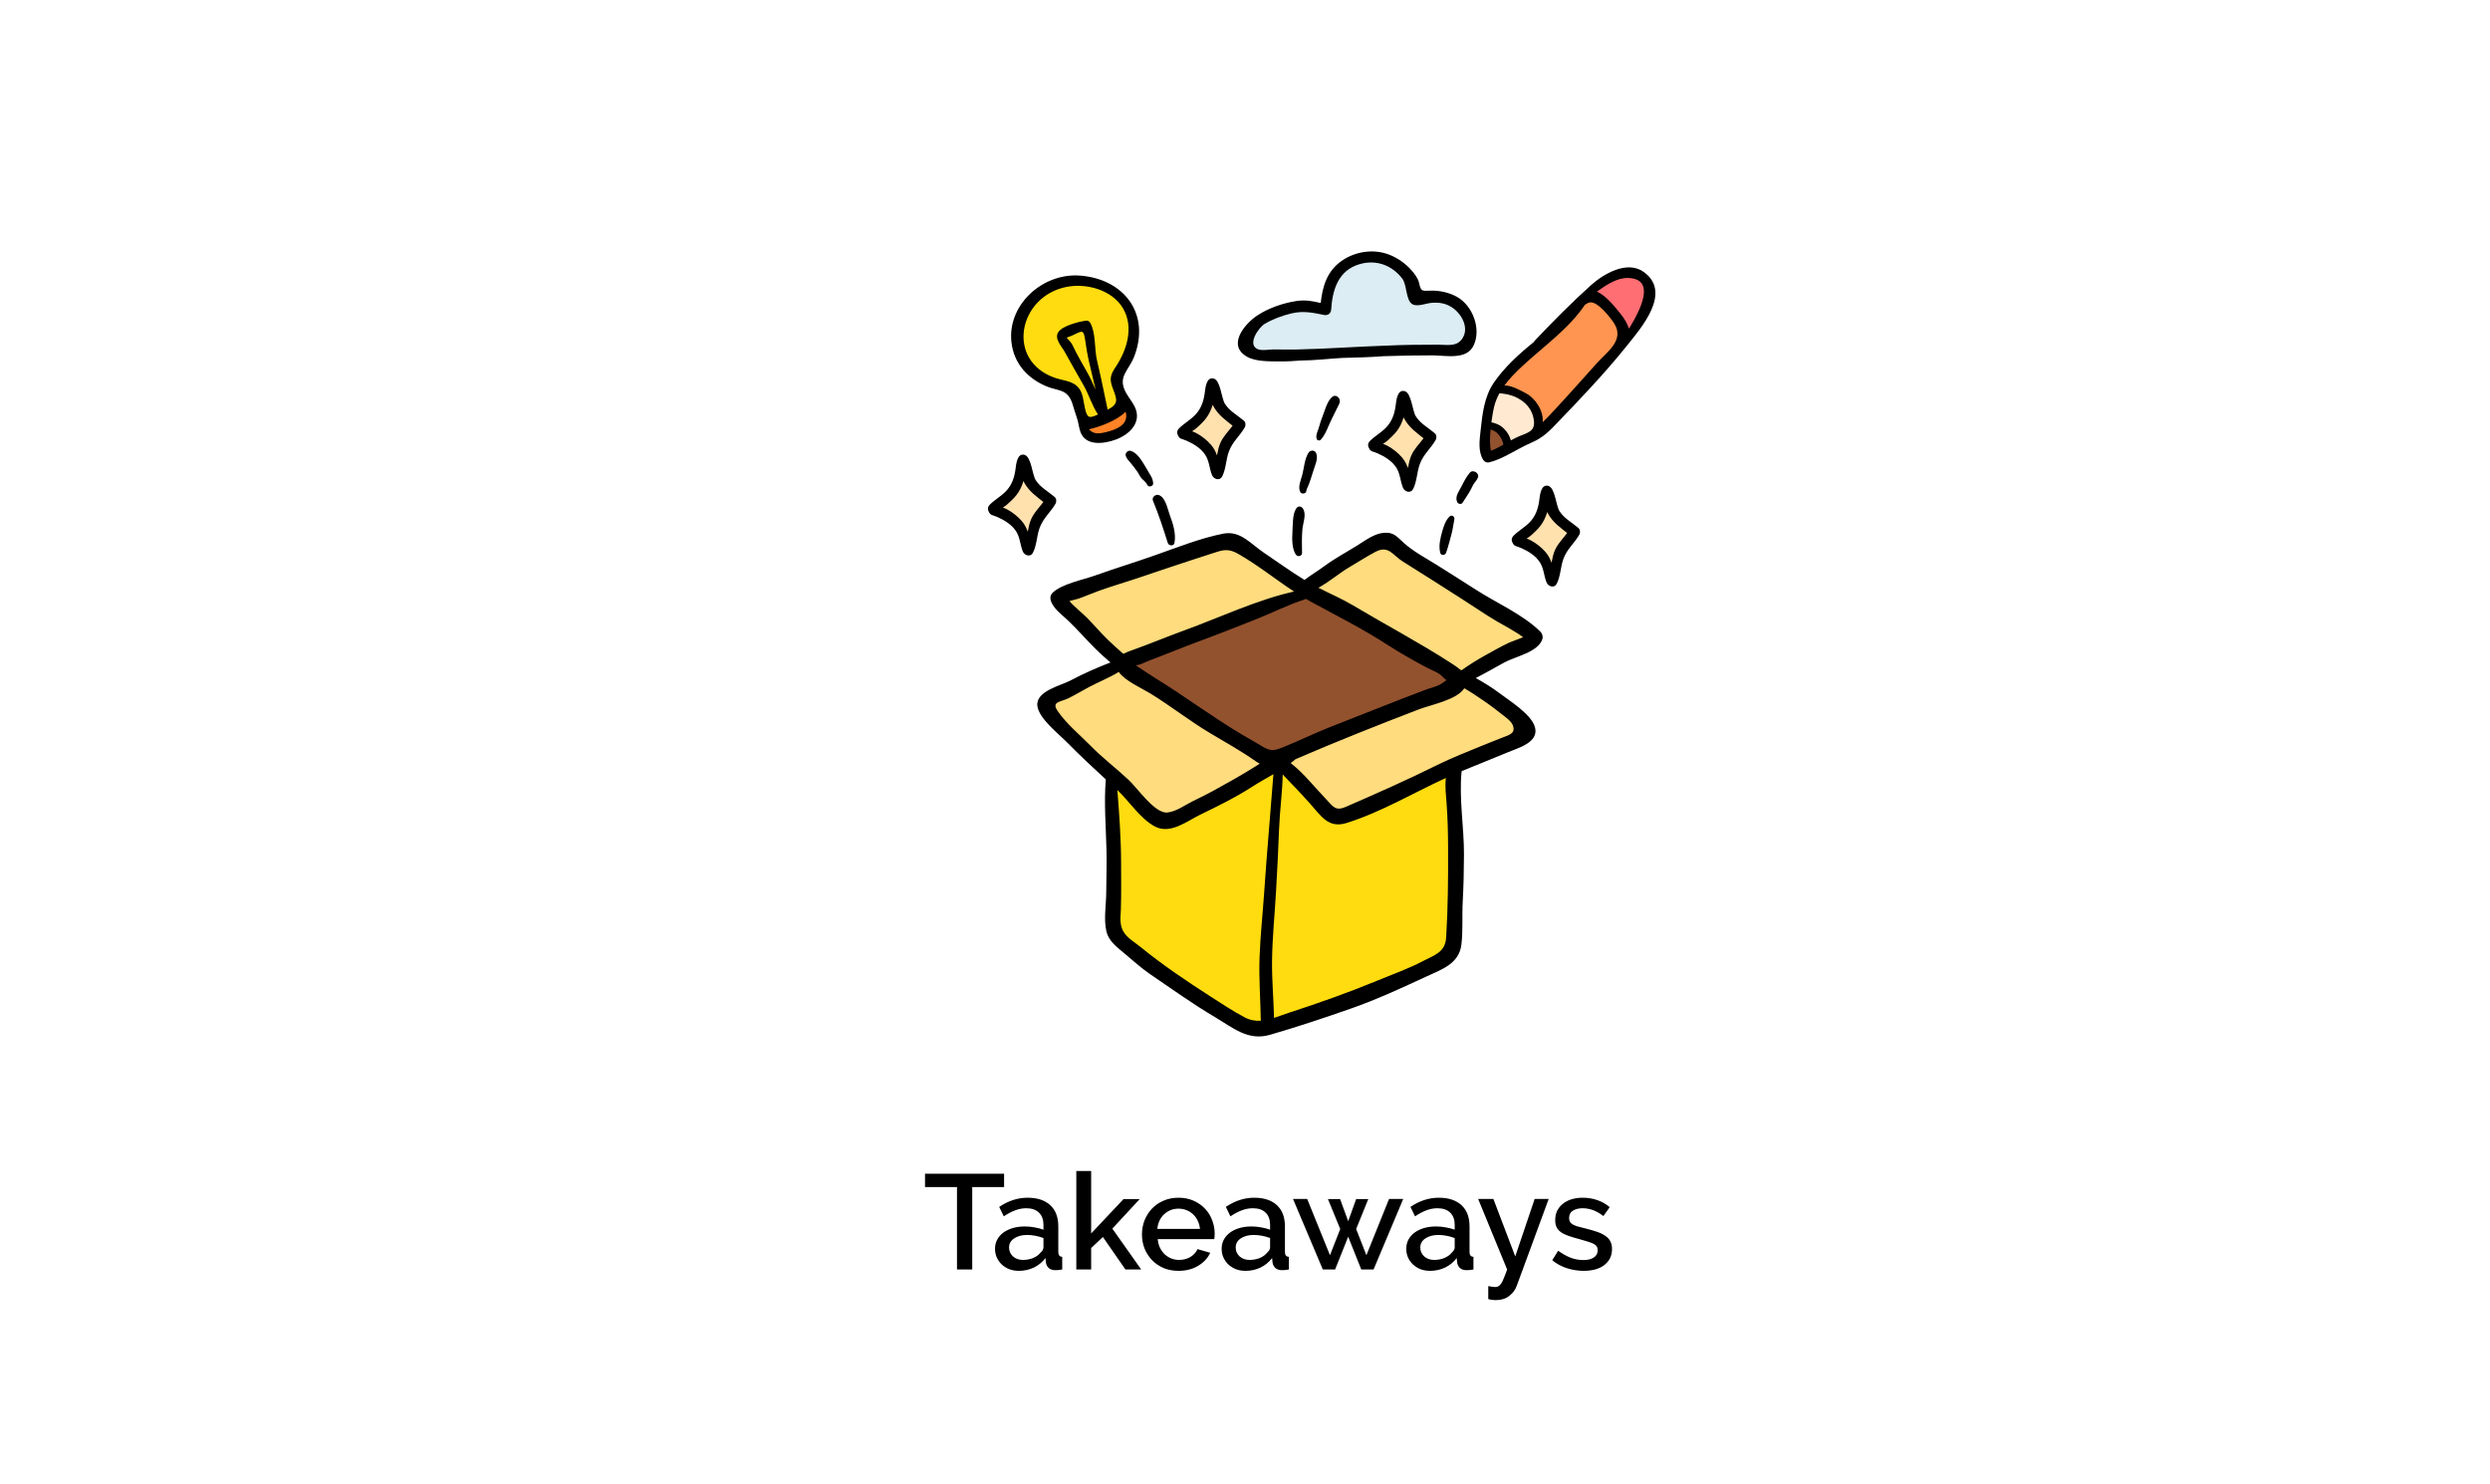 <svg width="406" height="242" viewBox="0 0 406 242" fill="none" xmlns="http://www.w3.org/2000/svg">
<g filter="url(#filter0_d)">
<rect x="4" width="398" height="234" fill="white"/>
</g>
<path d="M195.095 162.004C195.408 162.185 195.71 162.386 195.992 162.62C197.437 163.813 198.859 164.964 200.357 166.102C201.399 166.893 202.236 167.845 203.63 167.973C204.914 168.092 206.266 167.594 207.493 167.314C209.277 166.907 210.932 166.116 212.79 165.87C214.694 165.618 216.754 165.123 218.527 164.407C219.77 163.904 220.865 163.088 222.118 162.63C223.357 162.178 224.621 161.712 225.877 161.345C227.55 160.856 228.961 159.727 230.514 158.968C232.19 158.15 234.141 157.484 235.654 156.392C236.337 155.899 236.292 155.23 236.479 154.457C236.914 152.662 237.072 150.807 237.251 148.959C237.425 147.158 237.524 145.336 237.445 143.523C237.378 141.989 236.749 140.481 236.914 138.905C237.012 137.97 237.428 137.091 237.506 136.135C237.579 135.242 237.528 134.34 237.377 133.457C237.189 132.358 236.924 131.267 236.831 130.154C236.746 129.142 236.826 128.107 236.687 127.101C236.621 126.627 236.441 125.798 235.897 125.617C235.575 125.509 234.993 125.807 234.72 125.887C233.744 126.174 232.781 126.489 231.849 126.896C230.127 127.65 228.52 128.627 226.796 129.376C224.76 130.26 222.972 130.941 221.175 132.293C220.611 132.717 219.443 133.732 218.68 133.78C217.873 133.831 216.605 132.161 216.147 131.551C215.118 130.179 214.024 129.444 212.514 128.694C210.652 127.77 208.998 126.778 208.783 124.536C207.265 124.589 206.358 125.699 205.193 126.46C204.333 127.021 203.163 127.246 202.22 127.686C199.643 128.887 196.792 129.526 194.43 131.157C192.856 132.243 191.286 133.285 189.367 133.548C187.843 133.757 187.346 132.355 186.597 131.205C186.186 130.575 185.58 130.267 185.026 129.789C184.515 129.348 184.106 128.794 183.592 128.356C183.09 127.928 182.187 127.059 181.657 127.601C181.71 129.551 181.397 131.532 181.379 133.492C181.353 136.347 181.258 139.253 181.396 142.106C181.534 144.934 181.236 147.845 181.381 150.645C181.511 153.156 184.38 154.114 186.082 155.426C186.776 155.961 187.254 156.686 187.882 157.288C188.896 158.258 190.157 158.939 191.222 159.859C192.375 160.855 193.828 161.27 195.095 162.004Z" fill="#FFDC0F"/>
<path d="M236.412 111.814C232.142 112.682 228.134 114.939 224.068 116.442C220.308 117.832 216.659 119.477 212.975 121.04C212.041 121.436 210.747 122.158 210.004 122.853C209.632 123.202 209.42 123.805 209.494 124.337C209.599 125.088 210.126 125.742 210.584 126.303C211.165 127.015 211.575 127.82 212.295 128.408C213.209 129.157 214.314 129.626 215.27 130.317C216.074 130.899 216.747 131.666 217.405 132.387C217.896 132.926 218.296 133.467 219.061 133.208C220.658 132.667 222.106 131.418 223.677 130.755C226.098 129.733 228.484 128.621 230.893 127.57C233.492 126.435 236.22 125.554 238.82 124.425C240.223 123.816 241.597 123.095 242.998 122.465C244.478 121.799 245.956 120.984 247.338 120.148C248.284 119.575 248.853 119.1 248.347 118.058C247.608 116.535 245.886 115.811 244.704 114.617C243.491 113.393 242.272 112.342 240.66 111.604C240.108 111.351 239.516 111.172 238.907 111.127C237.573 111.029 236.937 111.412 236.412 111.814Z" fill="#FFDC7E"/>
<path d="M181.52 108.944C178.621 109.962 175.742 111.466 173.046 112.905C171.936 113.498 171.23 113.523 170.896 114.885C170.602 116.084 171.231 117.226 171.945 118.113C173.016 119.442 174.09 120.599 175.395 121.724C176.06 122.297 176.756 122.915 177.526 123.346C178.005 123.615 178.606 123.698 179.042 124.035C179.652 124.508 180.075 125.425 180.537 126.043C181.092 126.783 181.58 127.579 182.262 128.217C183.347 129.233 184.209 130.692 185.51 131.429C187.149 132.358 188.889 134.688 190.959 134.027C191.927 133.719 192.836 133.109 193.782 132.722C194.791 132.31 195.755 131.884 196.671 131.291C199.596 129.397 202.752 127.735 205.57 125.696C206.379 125.11 207.696 124.095 206.756 123.075C205.623 121.846 203.947 122.769 202.731 121.805C200.497 120.035 198.14 118.607 195.495 117.485C193.942 116.826 192.52 116.217 191.202 115.151C190.561 114.633 190.011 113.999 189.342 113.519C187.613 112.279 185.766 111.223 184.169 109.792C183.149 108.879 182.421 107.828 181.52 108.944Z" fill="#FFDC7E"/>
<path d="M185.652 106.893C185.963 106.675 186.36 106.574 186.716 106.456C187.527 106.187 188.293 105.841 189.095 105.526C190.061 105.146 191.072 104.99 192.057 104.673C193.099 104.338 194.094 103.88 195.156 103.619C199.573 102.533 203.3 99.72 207.643 98.488C209.06 98.085 210.795 97.697 212.034 96.916C213.455 96.019 210.471 94.215 209.813 93.608C207.984 91.921 205.522 91.131 203.314 90.029C202.343 89.544 201.156 88.533 200.081 88.378C198.345 88.127 196.32 88.934 194.701 89.447C191.876 90.341 189.199 91.544 186.338 92.333C184.116 92.946 181.997 93.617 179.858 94.474C178.782 94.905 177.805 95.307 176.781 95.831C176.257 96.099 175.775 96.049 175.266 96.249C174.754 96.451 174.01 97.188 173.666 97.614C173.03 98.402 173.528 99.196 174.182 99.96C174.85 100.742 175.683 101.404 176.371 102.179C177.069 102.964 177.846 103.761 178.64 104.451C179.768 105.429 181.083 106.182 182.227 107.166C183.352 108.134 183.826 107.136 185.652 106.893Z" fill="#FFDC7E"/>
<path d="M249.861 103.681C249.806 102.81 248.755 102.4 248.201 101.92C247.107 100.972 245.94 100.523 244.688 99.837C243.929 99.422 243.262 98.82 242.505 98.395C241.272 97.702 239.919 97.261 238.668 96.593C237.267 95.844 235.78 95.204 234.445 94.351C233.162 93.531 232.2 92.456 231.162 91.363C229.695 89.818 227.638 88.668 225.46 88.901C222.508 89.218 219.911 91.269 217.514 92.819C216.472 93.493 215.474 94.182 214.594 95.056C213.882 95.763 213.897 95.759 214.582 96.506C215.295 97.283 216.155 97.725 217.142 98.146C218.45 98.704 219.58 99.27 220.777 100.068C222.342 101.112 224.094 101.714 225.668 102.73C226.981 103.577 228.443 104.174 229.767 105.013C231.221 105.936 232.733 106.786 234.071 107.869C234.884 108.526 235.981 109.943 236.986 110.249C237.958 110.545 239.34 109.949 240.28 109.668C241.46 109.316 242.839 108.597 243.865 107.918C245.034 107.146 246.227 106.344 247.557 105.869C248.534 105.52 249.945 105.004 249.861 103.681Z" fill="#FFDC7E"/>
<path d="M205.488 99.854C202.18 101.235 198.513 101.712 195.152 102.93C193.745 103.44 192.362 104.077 190.971 104.637C189.548 105.208 188.303 106.089 186.906 106.692C186.068 107.054 183.401 107.421 183.757 108.705C184.198 110.295 186.45 110.673 187.72 111.252C189.229 111.941 190.715 112.684 192.19 113.426C194.245 114.459 195.254 116.412 196.959 117.83C198.714 119.289 200.799 120.314 202.931 121.109C203.911 121.474 205.27 121.981 206.052 122.677C206.848 123.385 207.263 124.076 208.482 123.859C209.535 123.671 210.247 122.961 211.166 122.475C212.73 121.648 214.473 121.22 216.104 120.578C218.34 119.698 220.182 118.166 222.369 117.216C224.123 116.454 226.012 115.912 227.766 115.161C229.369 114.475 231.035 113.954 232.579 113.143C233.332 112.748 234.085 112.283 234.892 112.016C235.238 111.902 236.278 111.814 236.553 111.5C237.014 110.971 236.383 109.962 236.037 109.528C235.115 108.378 233.553 107.924 232.333 107.135C230.871 106.188 229.167 105.432 227.563 104.779C226.088 104.178 224.787 103.06 223.395 102.266C221.713 101.305 219.902 100.612 218.19 99.696C217.044 99.082 215.897 98.49 214.699 97.994C213.862 97.648 213.091 97.036 212.155 97.016C210.043 96.969 206.965 98.384 205.488 99.854Z" fill="#93522E"/>
<path d="M175.107 46.002C173.886 45.993 172.74 45.882 171.829 46.77C170.912 47.663 169.616 48.081 168.666 48.963C167.598 49.952 166.93 51.377 166.593 52.766C166.366 53.702 166.396 54.861 166.478 55.819C166.557 56.753 166.742 57.804 167.064 58.682C167.235 59.147 167.429 59.627 167.773 59.995C168.126 60.371 168.593 60.458 168.992 60.763C169.27 60.975 169.597 61.099 169.882 61.301C170.454 61.705 171.038 61.996 171.688 62.248C172.236 62.46 172.877 62.394 173.444 62.588C174.657 63.004 175.133 64.888 175.436 65.963C175.565 66.42 175.542 66.905 175.698 67.352C175.841 67.76 175.979 68.121 176.094 68.537C176.348 69.456 177.205 68.939 177.858 68.853C178.115 68.819 178.368 68.852 178.617 68.785C178.951 68.696 179.25 68.464 179.556 68.313C179.866 68.16 180.194 68.089 180.516 67.97C180.958 67.807 181.337 67.524 181.725 67.26C182.125 66.988 182.531 66.814 182.846 66.444C183.087 66.161 183.042 66.132 182.975 65.773C182.842 65.064 182.641 64.37 182.442 63.676C182.34 63.318 182.235 62.96 182.143 62.599C182.083 62.366 181.951 62.242 181.885 62.052C181.67 61.427 182.219 60.462 182.587 59.969C182.872 59.586 183.081 59.27 183.234 58.816C183.386 58.367 183.649 57.992 183.828 57.551C183.986 57.163 184.041 56.784 184.244 56.408C184.489 55.956 184.592 55.606 184.577 55.093C184.562 54.563 184.594 53.995 184.451 53.478C184.288 52.891 184.151 52.463 184.27 51.866C184.412 51.157 184.098 50.722 183.791 50.114C183.593 49.722 183.488 49.337 183.173 49.014C182.579 48.404 181.961 47.945 181.18 47.609C180.745 47.422 180.417 47.092 179.998 46.879C179.566 46.659 179.098 46.608 178.629 46.509C178.094 46.396 177.58 46.187 177.038 46.111C176.407 46.022 175.743 46.007 175.107 46.002Z" fill="#FFDC0F"/>
<path d="M184.55 68.111C184.162 68.764 184.124 69.489 183.586 70.085C182.994 70.739 182.568 71.145 181.692 71.253C181.347 71.296 181.056 71.47 180.72 71.522C180.285 71.589 179.85 71.529 179.41 71.628C178.827 71.76 178.228 71.885 177.672 71.597C177.336 71.423 176.825 70.952 176.672 70.599C176.448 70.082 176.73 69.852 177.119 69.564C178.037 68.884 179.092 68.56 180.085 68.005C180.833 67.586 181.64 67.217 182.415 66.855C182.894 66.631 183.082 66.529 183.641 66.674C183.965 66.758 184.258 67.244 184.544 67.225C184.555 67.257 184.557 67.29 184.55 67.325C184.949 67.349 184.549 67.83 184.55 68.111Z" fill="#FF8225"/>
<path d="M166.712 77.371C166.244 77.753 165.99 78.061 165.875 78.643C165.748 79.282 165.343 79.795 164.908 80.273C164.218 81.03 163.358 81.758 162.853 82.658C162.711 82.913 162.733 83.099 162.873 83.329C163.104 83.707 163.441 84.249 163.885 84.413C164.44 84.617 164.997 84.598 165.542 84.896C165.946 85.116 166.266 85.372 166.547 85.734C167.207 86.586 167.188 87.578 167.547 88.544C167.665 88.307 167.642 87.98 167.708 87.715C167.799 87.348 167.974 87.015 168.132 86.675C168.444 86.002 168.688 85.342 169.087 84.712C169.47 84.107 169.878 83.556 170.33 82.999C170.575 82.697 171.346 82.046 171.328 81.627C171.315 81.329 171.013 81.28 170.769 81.179C170.027 80.871 169.298 80.537 168.571 80.19C167.899 79.869 167.396 79.211 167.112 78.526C166.94 78.111 166.982 77.628 166.746 77.234" fill="#FFE1AE"/>
<path d="M197.847 64.483C197.756 64.51 197.675 64.62 197.613 64.841C197.45 65.414 197.255 65.95 196.907 66.443C196.52 66.992 196.285 67.712 195.854 68.213C195.467 68.664 194.863 69.126 194.399 69.513C194.14 69.728 193.454 70.025 193.432 70.435C193.398 71.087 194.687 71.313 195.122 71.507C195.833 71.826 196.347 72.478 196.844 73.061C197.239 73.525 197.526 74.084 197.896 74.573C198.263 75.057 198.364 75.642 198.566 76.2C198.887 74.952 199.073 73.678 199.701 72.519C200.217 71.569 201.01 70.759 201.52 69.819C201.979 68.972 200.546 68.371 200.056 67.858C199.225 66.987 198.954 65.897 198.349 64.903C198.178 64.621 197.998 64.438 197.847 64.483Z" fill="#FFE1AE"/>
<path d="M228.801 66.129C228.609 66.532 228.514 66.987 228.32 67.394C228.059 67.941 227.722 68.426 227.356 68.904C226.66 69.81 225.86 70.875 224.944 71.563C224.778 71.687 224.285 71.957 224.323 72.228C224.355 72.459 224.84 72.648 225.016 72.756C225.962 73.338 226.999 73.778 227.735 74.637C228.162 75.135 228.574 75.716 228.909 76.277C229.183 76.737 229.618 77.314 229.704 77.847C230.029 77.334 229.986 76.427 230.209 75.827C230.522 74.987 230.938 74.156 231.429 73.402C232.003 72.52 232.732 71.722 233.284 70.841C232.67 70.048 231.446 69.616 230.565 69.198C229.463 68.677 228.324 67.487 228.801 66.129Z" fill="#FFE1AE"/>
<path d="M252.012 81.403C251.724 82.611 251.224 83.867 250.481 84.871C250.087 85.402 249.694 85.99 249.257 86.489C248.907 86.889 248.341 87.105 248.033 87.536C247.489 88.295 248.469 88.411 248.945 88.79C249.682 89.377 250.918 89.636 251.315 90.583C251.7 91.502 251.881 92.611 252.5 93.426C252.754 93.268 252.815 92.699 252.938 92.418C253.203 91.812 253.443 91.186 253.75 90.597C254.276 89.591 254.735 88.66 255.462 87.766C256.029 87.07 256.514 86.994 255.93 86.129C255.335 85.249 254.436 84.628 253.806 83.769C253.293 83.067 252.69 82.134 252.012 81.403Z" fill="#FFE1AE"/>
<path d="M244.125 62.678C244.501 62.331 244.791 61.885 245.123 61.499C245.673 60.858 246.273 60.244 246.852 59.63C247.592 58.845 248.363 58.099 249.099 57.312C249.84 56.52 250.711 55.87 251.476 55.105C252.58 54.002 253.589 52.803 254.804 51.815C255.787 51.014 256.735 50.189 257.747 49.419C258.335 48.971 258.809 48.415 259.506 48.112C260.148 47.833 260.676 48.412 261.19 48.739C261.849 49.16 262.486 49.667 263.004 50.248C263.22 50.49 263.477 50.713 263.576 51.024C263.711 51.447 263.73 51.948 263.825 52.384C263.996 53.171 263.999 53.993 264.249 54.764C264.479 55.474 264.659 55.784 264.206 56.489C263.368 57.791 262.213 58.867 261.155 59.987C259.631 61.603 257.983 63.097 256.412 64.667C255.391 65.688 254.397 66.749 253.359 67.748C252.932 68.159 252.515 68.571 252.128 69.017C251.954 69.219 251.573 69.857 251.286 69.891C250.685 69.963 250.755 68.576 250.677 68.25C250.537 67.669 250.517 67.05 250.325 66.484C250.215 66.165 250.021 65.592 249.781 65.364C249.297 64.903 248.483 64.525 247.861 64.282C247.058 63.967 246.297 63.489 245.423 63.422C244.786 63.373 243.815 63.203 244.125 62.678Z" fill="#FF9550"/>
<path d="M259.622 47.233C260.421 46.44 261.383 46.048 262.385 45.55C263.189 45.151 263.997 44.853 264.891 44.755C265.292 44.712 265.73 44.677 266.129 44.678C266.563 44.678 267.017 44.595 267.405 44.799C267.678 44.943 267.896 45.171 268.127 45.387C268.451 45.689 268.917 45.853 269.083 46.277C269.275 46.765 269.131 47.379 269.16 47.889C269.199 48.589 269.178 49.284 268.888 49.938C268.457 50.909 267.917 51.961 267.23 52.772C266.866 53.201 266.503 53.633 266.107 54.032C265.897 54.242 265.598 54.691 265.31 54.781C265.224 54.461 265.079 54.316 264.888 54.062C264.63 53.716 264.479 53.255 264.337 52.853C264.065 52.084 263.691 51.276 263.052 50.734C262.659 50.402 262.297 49.955 261.889 49.659C261.517 49.389 261.079 49.204 260.705 48.925C260.011 48.407 258.865 47.512 259.622 47.233Z" fill="#FF6E73"/>
<path d="M243.609 63.566C243.457 63.764 243.392 64.05 243.318 64.285C243.124 64.907 242.936 65.532 242.79 66.167C242.63 66.864 242.502 67.528 242.379 68.221C242.321 68.554 242.118 68.74 242.326 68.973C242.442 69.103 242.696 69.134 242.85 69.204C243.293 69.405 243.701 69.534 244.118 69.819C244.657 70.187 244.982 70.878 245.167 71.495C245.23 71.704 245.286 72.266 245.469 72.41C245.704 72.594 246.152 72.339 246.367 72.239C247.003 71.944 247.661 71.636 248.326 71.416C248.635 71.313 248.965 71.266 249.266 71.139C249.553 71.017 249.804 70.824 250.103 70.722C250.448 70.604 250.928 70.529 251.126 70.17C251.382 69.708 251.142 68.943 251.054 68.468C250.931 67.807 250.599 67.323 250.35 66.709C250.157 66.233 249.921 65.702 249.576 65.318C249.234 64.938 248.8 64.56 248.343 64.339C247.846 64.098 247.335 64.025 246.902 63.684C246.517 63.382 245.945 63.235 245.46 63.138C244.865 63.02 244.169 63.183 243.609 63.566Z" fill="#FFE9D1"/>
<path d="M242.266 70.161C242.266 71.054 242.234 71.942 242.232 72.836C242.231 73.137 242.166 73.706 242.524 73.817C242.721 73.879 243.146 73.695 243.342 73.648C243.804 73.538 244.103 73.394 244.581 73.373C245.048 73.353 245.845 73.217 245.908 72.689C245.972 72.156 245.662 71.443 245.428 70.979C245.224 70.577 244.919 70.436 244.566 70.195C244.237 69.971 244.001 69.784 243.634 69.634C243.385 69.533 243.157 69.364 242.886 69.333C242.636 69.304 242.477 69.441 242.236 69.448C242.252 69.577 242.235 69.712 242.266 70.161Z" fill="#93522E"/>
<path d="M220.33 42.381C219.044 43.151 218.086 44.69 217.548 46.029C217.004 47.385 216.819 48.827 216.473 50.23C216.261 49.733 215.22 49.705 214.787 49.725C214.223 49.752 213.692 49.715 213.129 49.692C212.593 49.67 212.069 49.803 211.537 49.794C211.038 49.785 210.717 49.74 210.221 49.913C209.633 50.119 209.02 50.25 208.435 50.461C207.033 50.966 205.678 51.403 204.595 52.457C203.821 53.211 203.296 54.434 203.187 55.525C203.151 55.888 203.263 56.448 203.44 56.769C203.662 57.171 204.128 57.255 204.536 57.379C206.021 57.828 207.443 57.718 208.983 57.756C210.525 57.793 212.067 57.904 213.607 57.971C217.493 58.14 221.307 57.057 225.197 57.498C227.268 57.733 229.273 57.209 231.326 57.109C232.161 57.068 233.028 57.032 233.861 57.039C234.473 57.044 235.096 57.136 235.703 57.083C236.303 57.031 236.849 56.897 237.438 56.798C237.761 56.743 238.18 56.788 238.48 56.63C239.398 56.148 239.739 54.571 239.784 53.648C239.812 53.08 239.708 52.351 239.507 51.814C239.304 51.27 238.756 50.752 238.385 50.312C237.703 49.505 236.857 48.834 235.85 48.497C234.456 48.031 233.338 48.474 231.953 48.728C231.373 48.835 230.998 48.841 230.659 48.3C230.52 48.08 230.518 47.846 230.415 47.613C230.311 47.378 230.097 47.218 229.994 46.984C229.711 46.342 229.598 45.734 229.163 45.148C228.71 44.538 228.343 43.894 227.768 43.384C227.332 42.996 226.706 42.674 226.151 42.496C225.342 42.238 224.436 41.839 223.591 41.766C223.05 41.719 222.446 41.794 221.916 41.903C221.475 41.994 221.027 42.331 220.33 42.381Z" fill="#DCEDF3"/>
<path d="M240.617 96.137C238.566 94.814 236.497 93.52 234.434 92.218C232.625 91.076 230.508 89.97 228.923 88.554C227.818 87.567 227.309 86.764 225.714 86.87C224.082 86.978 222.594 88.137 221.272 88.962C219.469 90.086 217.597 91.075 215.888 92.345C214.863 93.106 213.725 93.772 212.703 94.559C210.444 93.184 208.261 91.587 206.078 90.124C203.865 88.642 202.249 86.467 199.428 87.022C195.74 87.747 191.894 89.283 188.349 90.531C185.085 91.68 181.784 92.684 178.527 93.852C176.62 94.535 173.107 95.207 171.629 96.653C171.184 97.09 171.198 97.673 171.428 98.199C171.961 99.417 173.284 100.343 174.223 101.249C175.756 102.728 177.147 104.332 178.66 105.827C179.471 106.628 180.262 107.344 181.06 108.019C178.826 108.885 176.674 109.826 174.501 110.978C172.911 111.821 168.84 112.688 169.147 115.121C169.407 117.176 172.608 119.652 173.997 121.062C176.055 123.151 178.155 125.123 180.303 127.088C179.986 130.947 180.33 134.823 180.417 138.689C180.469 141.001 180.391 143.322 180.372 145.635C180.355 147.663 179.944 149.853 180.397 151.853C180.748 153.401 182.051 154.39 183.23 155.368C184.644 156.54 186.018 157.817 187.537 158.851C190.996 161.206 194.444 163.682 198.052 165.815C201.081 167.605 203.477 169.78 207.109 168.722C211.542 167.43 215.967 165.963 220.323 164.434C224.433 162.991 228.46 161.138 232.408 159.305C235.014 158.096 237.903 157.192 238.285 154.015C238.563 151.696 238.369 149.297 238.502 146.964C238.644 144.445 238.69 141.878 238.704 139.356C238.728 134.862 237.861 130.206 238.323 125.74C240.835 124.702 243.367 123.707 245.871 122.658C247.598 121.935 251.012 121.032 250.261 118.517C249.641 116.438 246.186 114.304 244.555 113.069C243.282 112.105 241.967 111.307 240.628 110.557C242.2 109.759 243.726 108.863 245.293 108.015C247.116 107.03 250.799 106.339 251.486 104.216C251.622 103.796 251.471 103.296 251.16 102.992C248.257 100.147 244.029 98.337 240.617 96.137ZM212.918 97.64C213.206 97.808 213.491 97.981 213.784 98.14C217.969 100.409 222.202 102.534 226.209 105.131C228.283 106.475 230.453 107.686 232.632 108.852C233.415 109.271 234.588 109.652 235.192 110.326C235.953 111.173 236.126 110.659 235.117 111.413C234.422 111.933 233.341 112.13 232.523 112.438C227.301 114.408 222.122 116.505 216.926 118.529C214.366 119.527 211.906 120.758 209.356 121.777C207.752 122.419 207.251 122.57 205.799 121.694C204.736 121.053 203.653 120.453 202.584 119.821C197.728 116.952 193.236 113.558 188.437 110.603C187.346 109.931 186.291 109.222 185.23 108.513C185.261 108.49 185.289 108.474 185.322 108.449C185.912 108.437 186.692 107.979 187.231 107.776C190.059 106.711 192.845 105.551 195.681 104.507C198.669 103.408 201.634 102.221 204.599 101.058C207.272 100.01 209.936 98.639 212.662 97.769C212.762 97.737 212.845 97.691 212.918 97.64ZM180.627 104.311C179.447 103.161 178.385 101.899 177.23 100.724C176.44 99.92 175.208 98.997 174.366 98.003C174.892 97.844 175.479 97.744 175.846 97.617C176.981 97.223 178.08 96.726 179.213 96.321C181.523 95.497 183.875 94.827 186.19 94.035C188.828 93.132 191.467 92.259 194.114 91.386C195.342 90.981 196.576 90.599 197.803 90.191C199.456 89.641 200.305 89.405 201.895 90.312C205.063 92.12 207.934 94.444 210.995 96.453C204.925 97.808 198.956 100.659 193.165 102.765C190.309 103.804 187.507 104.979 184.642 106.002C184.17 106.17 183.631 106.36 183.155 106.608C182.284 105.837 181.414 105.077 180.627 104.311ZM177.795 121.577C176.045 119.798 173.791 117.943 172.407 115.862C171.413 114.368 172.962 114.479 174.248 113.838C175.384 113.271 176.471 112.607 177.592 112.014C179.124 111.202 180.882 110.509 182.41 109.57C183.512 111.072 186.152 112.209 187.555 113.068C190.871 115.098 193.912 117.512 197.247 119.504C199.766 121.008 202.384 122.457 204.778 124.146C204.99 124.296 205.196 124.416 205.4 124.524C205.158 124.678 204.916 124.832 204.679 124.981C202.375 126.438 200.053 127.724 197.666 129.032C196.631 129.599 195.567 130.11 194.508 130.63C193.243 131.251 191.774 132.351 190.336 132.486C188.287 132.679 185.504 128.537 183.97 127.115C181.94 125.231 179.743 123.556 177.795 121.577ZM206.152 145.188C205.906 148.828 205.504 152.489 205.374 156.133C205.25 159.584 205.526 163.008 205.578 166.44C204.701 166.496 203.815 166.354 202.889 165.858C200.987 164.838 199.096 163.59 197.28 162.422C193.433 159.945 189.566 157.347 186.031 154.462C185.174 153.762 183.964 153.058 183.326 152.139C182.476 150.915 182.716 149.645 182.76 148.27C182.84 145.78 182.799 143.286 182.797 140.796C182.792 136.795 182.503 132.799 182.187 128.812C184.149 130.686 185.943 133.505 188.315 134.767C190.837 136.108 193.568 133.867 195.784 132.796C198.645 131.413 201.535 129.988 204.2 128.262C205.244 127.586 206.44 126.932 207.632 126.238C207.157 132.555 206.578 138.862 206.152 145.188ZM235.797 152.882C235.646 155.292 233.89 155.728 232.016 156.714C229.684 157.94 227.169 158.826 224.74 159.833C219.933 161.824 215.117 163.523 210.16 165.135C209.324 165.407 208.523 165.723 207.733 165.978C207.665 162.874 207.371 159.77 207.41 156.648C207.458 152.836 207.856 148.997 208.07 145.188C208.257 141.844 208.432 138.519 208.555 135.17C208.665 132.214 209.093 129.244 209.149 126.283C210.647 127.842 212.144 129.395 213.589 131.015C215.46 133.111 216.604 135.126 219.595 134.185C225.201 132.421 230.393 129.31 235.75 126.854C235.588 128.25 235.77 129.671 235.877 131.11C236.056 133.523 236.105 135.919 236.114 138.339C236.133 143.147 236.097 148.084 235.797 152.882ZM244.659 116.297C245.251 116.781 246.369 117.493 246.659 118.236C246.691 118.319 246.718 118.397 246.738 118.472C247.067 119.667 245.939 119.867 244.822 120.329C243.79 120.756 242.739 121.135 241.707 121.567C239.228 122.602 236.703 123.567 234.298 124.763C229.414 127.191 224.423 129.395 219.426 131.568C217.812 132.27 217.404 131.598 216.265 130.357C215.342 129.352 214.41 128.356 213.501 127.339C212.628 126.364 211.582 125.307 210.453 124.423C210.724 124.22 210.987 124.012 211.238 123.796C211.362 123.742 211.485 123.687 211.611 123.633C218.121 120.825 224.73 118.205 231.355 115.665C233.351 114.9 237.533 114.13 238.756 112.23C239.231 112.503 239.704 112.782 240.167 113.087C241.702 114.1 243.235 115.134 244.659 116.297ZM246.065 104.787C244.777 105.404 243.536 106.096 242.29 106.791C240.88 107.577 239.567 108.387 238.304 109.292C238.215 109.244 238.128 109.197 238.039 109.149C237.566 108.746 237.012 108.391 236.519 108.072C231.399 104.758 225.892 101.86 220.647 98.728C218.83 97.643 216.857 96.809 214.972 95.838C216.791 94.829 218.61 93.303 219.785 92.623C221.284 91.754 222.762 90.767 224.295 89.968C226.423 88.858 227.105 90.547 228.707 91.542C232.004 93.59 235.272 95.697 238.551 97.786C240.387 98.956 242.173 100.191 244.048 101.3C245.478 102.145 247.02 102.899 248.349 103.907C247.582 104.22 246.405 104.624 246.065 104.787Z" fill="black"/>
<path d="M170.85 63.081C171.562 63.36 172.307 63.477 173.018 63.737C174.498 64.276 174.767 65.469 175.167 66.843C175.338 67.431 175.575 67.999 175.728 68.592C175.887 69.207 175.955 69.846 176.173 70.442C177.038 72.809 180.056 72.366 181.938 71.674C184.228 70.831 186.286 68.79 184.981 66.243C184.607 65.513 184.077 64.873 183.667 64.162C182.092 61.437 184.025 60.517 184.952 58.088C187.607 51.129 183.245 45.485 176.102 44.937C169.592 44.437 163.443 50.446 165.148 57.042C165.903 59.957 168.082 61.996 170.85 63.081ZM183.528 67.132C184.126 69.186 182.132 70.017 180.422 70.438C179.766 70.599 178.959 70.799 178.297 70.525C177.904 70.363 177.714 70.187 177.587 69.986C179.295 69.623 182.223 68.526 183.528 67.132ZM173.858 46.788C177.153 46.124 181.326 47.273 183.096 50.254C184.932 53.346 183.741 57.097 181.903 59.846C180.972 61.238 180.884 61.886 181.497 63.469C182.171 65.209 182.371 65.894 180.605 66.796C180.038 64.106 179.495 61.421 178.864 58.74C178.422 56.862 178.704 54.342 177.769 52.639C177.658 52.437 177.388 52.261 177.149 52.286C175.972 52.406 173.287 53.118 172.595 54.102C171.826 55.194 173.078 56.441 173.599 57.365C174.611 59.159 175.595 60.962 176.634 62.744C177.51 64.246 178.044 66.107 179.025 67.582C177.58 68.254 177.282 68.177 176.908 66.603C176.624 65.408 176.635 64.013 175.726 63.07C174.781 62.089 173.27 62.044 172.048 61.623C163.925 58.82 166.038 48.363 173.858 46.788ZM178.642 63.556C178.192 62.505 177.708 61.46 177.109 60.423C176.526 59.415 175.96 58.409 175.419 57.382C175.155 56.882 174.908 56.225 174.558 55.779C173.812 54.826 173.622 55.227 174.724 54.748C176.292 54.066 176.654 53.514 176.915 55.295C177.101 56.564 177.296 57.84 177.596 59.087C177.954 60.578 178.307 62.062 178.642 63.556Z" fill="black"/>
<path d="M203.365 58.185C204.876 59.023 207.245 58.912 208.896 58.929C209.934 58.94 210.979 58.874 212.023 58.788C214.334 58.777 216.702 58.483 218.887 58.361C221.108 58.297 223.337 58.26 225.549 58.082C228.221 57.993 230.894 57.937 233.572 57.945C235.777 57.953 239.133 58.745 240.277 56.328C241.564 53.609 240.123 49.862 237.592 48.421C236.316 47.694 234.665 47.33 233.197 47.395C231.7 47.461 231.705 47.471 231.367 46.076C231.194 45.358 230.658 44.663 230.184 44.115C229.193 42.969 227.849 42.02 226.422 41.489C223.927 40.561 221.037 40.99 218.853 42.472C216.387 44.144 215.636 46.674 215.346 49.405C214.044 49.103 212.906 48.859 211.409 49.08C209.235 49.401 206.775 50.247 204.945 51.48C202.884 52.871 200.027 56.335 203.365 58.185ZM206.201 52.817C207.485 52.046 209.081 51.458 210.546 51.109C212.515 50.641 214.021 50.981 215.91 51.358C216.506 51.476 217.006 51.104 217.046 50.499C217.258 47.255 218.192 44.096 221.672 43.076C224.37 42.285 226.941 43.223 228.628 45.408C229.435 46.453 229.194 48.986 230.311 49.615C231.102 50.059 232.55 49.452 233.433 49.38C234.608 49.285 235.63 49.426 236.651 50.058C238.338 51.103 239.689 53.56 238.335 55.341C237.395 56.578 235.917 56.198 234.411 56.201C231.648 56.206 228.899 56.219 226.142 56.353C221.262 56.511 216.389 56.88 211.51 56.986C210.223 57.014 208.94 56.98 207.654 56.976C206.901 56.974 205.736 57.237 205.029 56.914C203.332 56.139 205.213 53.41 206.201 52.817Z" fill="black"/>
<path d="M267.982 44.322C265.289 42.413 261.465 44.652 259.411 46.502C256.239 49.358 253.139 52.487 250.206 55.59C250.164 55.634 250.143 55.685 250.13 55.738C247.7 57.701 245.356 59.812 243.584 62.382C242.003 64.674 241.706 67.522 241.416 70.21C241.25 71.74 240.965 73.617 241.85 74.995C242.06 75.323 242.444 75.485 242.827 75.39C245.136 74.814 247.394 73.172 249.599 72.224C251.68 71.331 252.618 70.295 254.17 68.68C257.894 64.806 261.7 60.809 265.099 56.579C267.51 53.58 272.748 47.698 267.982 44.322ZM243.103 73.5C242.895 72.634 242.925 71.31 243.045 70.009C243.417 70.169 243.795 70.323 244.109 70.605C244.598 71.044 245.031 71.821 245.109 72.471C245.111 72.484 245.115 72.494 245.117 72.507C244.451 72.884 243.78 73.246 243.103 73.5ZM247.696 71.137C247.25 71.323 246.801 71.558 246.349 71.808C246.095 70.853 245.435 69.945 244.635 69.417C244.402 69.263 243.751 68.963 243.174 68.862C243.312 67.812 243.485 66.88 243.608 66.362C243.797 65.561 244.108 64.825 244.489 64.129C245.907 64.23 247.198 64.583 248.384 65.511C249.374 66.285 249.982 67.394 250.114 68.635C250.295 70.333 249.107 70.549 247.696 71.137ZM260.342 59.252C257.692 62.21 255.053 65.181 252.324 68.07C252.047 68.363 251.79 68.613 251.539 68.845C251.692 66.976 250.365 64.945 248.792 64.121C247.872 63.639 246.474 62.838 245.302 62.849C246.126 61.725 247.133 60.711 248.168 59.745C251.51 56.623 255.85 53.575 258.416 49.703C258.687 49.512 258.951 49.37 259.199 49.316C260.448 49.038 262.621 51.827 263.202 52.745C264.933 55.485 262.003 57.398 260.342 59.252ZM265.616 53.588C265.322 52.695 264.774 51.845 264.237 51.177C263.312 50.028 261.854 48.196 260.392 47.543C261.859 46.481 263.676 45.265 265.475 45.324C269.923 45.471 267.683 50.222 265.616 53.588Z" fill="black"/>
<path d="M212.413 82.878C212.142 82.503 211.641 82.486 211.372 82.878C210.711 83.841 210.809 85.616 210.733 86.762C210.66 87.874 210.652 89.463 211.283 90.424C211.567 90.856 212.316 90.712 212.302 90.15C212.27 88.865 212.252 87.59 212.359 86.309C212.446 85.263 213.094 83.818 212.413 82.878Z" fill="black"/>
<path d="M212.999 80.036C213.031 79.741 213.303 79.302 213.4 79.014C213.639 78.308 213.901 77.615 214.101 76.897C214.365 75.944 215.043 74.746 214.557 73.812C214.31 73.335 213.623 73.396 213.36 73.812C212.708 74.843 212.638 76.278 212.336 77.44C212.133 78.223 211.577 79.436 212.011 80.225C212.161 80.497 212.485 80.529 212.743 80.416C212.908 80.343 212.98 80.207 212.999 80.036Z" fill="black"/>
<path d="M215.344 71.706C216.022 70.963 216.318 70.147 216.717 69.243C217.225 68.089 217.831 66.979 218.368 65.838C218.523 65.508 218.522 65.103 218.237 64.835C218.194 64.794 218.15 64.753 218.107 64.712C217.914 64.529 217.606 64.478 217.372 64.618C216.39 65.203 215.963 67.168 215.543 68.167C215.292 68.766 215.17 69.385 214.956 69.995C214.755 70.57 214.534 70.924 214.675 71.531C214.741 71.815 215.145 71.924 215.344 71.706Z" fill="black"/>
<path d="M187.987 81.628C188.928 83.905 189.67 86.179 190.407 88.523C190.562 89.016 191.397 89.102 191.503 88.523C191.776 87.033 191.275 85.404 190.749 84.022C190.376 83.04 190.056 81.061 188.912 80.71C188.408 80.556 187.766 81.094 187.987 81.628Z" fill="black"/>
<path d="M184.383 73.52C183.909 73.373 183.406 73.861 183.562 74.335C183.723 74.824 183.989 75.062 184.32 75.444C184.708 75.891 185.068 76.403 185.422 76.879C185.684 77.231 185.828 77.651 186.121 77.983C186.46 78.368 186.85 78.574 187.065 79.065C187.268 79.529 188.069 79.296 188.028 78.806C187.994 78.4 187.895 78.006 187.678 77.653C187.372 77.155 187.096 76.637 186.788 76.141C186.206 75.201 185.499 73.867 184.383 73.52Z" fill="black"/>
<path d="M236.355 84.217C235.711 84.837 235.385 85.824 235.154 86.663C234.85 87.768 234.539 89.013 234.836 90.143C234.966 90.637 235.626 90.573 235.783 90.143C236.144 89.156 236.391 88.093 236.672 87.079C236.896 86.272 236.971 85.475 237.14 84.67C237.233 84.224 236.705 83.881 236.355 84.217Z" fill="black"/>
<path d="M239.65 77.085C239.048 77.818 238.709 78.494 238.288 79.337C237.91 80.095 237.207 80.923 237.575 81.81C237.735 82.196 238.259 82.332 238.503 81.931C238.935 81.221 239.445 80.539 239.829 79.804C240.005 79.469 240.147 79.113 240.368 78.804C240.609 78.466 240.829 78.252 240.982 77.853C241.257 77.13 240.145 76.482 239.65 77.085Z" fill="black"/>
<path d="M230.861 67.9C230.291 67.017 230.142 64.087 229.047 63.783C227.801 63.438 227.669 65.365 227.552 66.215C227.37 67.532 226.949 68.731 226.007 69.711C225.203 70.548 224.144 71.11 223.335 71.944C223.125 72.16 223.002 72.507 223.106 72.803C223.438 73.749 223.781 73.54 224.595 73.906C225.753 74.427 226.92 75.12 227.643 76.21C228.329 77.248 228.301 78.442 228.767 79.549C229.037 80.189 230.004 80.507 230.397 79.761C231.038 78.544 231.022 76.994 231.496 75.691C232.084 74.075 233.27 73.165 234.091 71.743C234.279 71.417 234.251 70.913 233.949 70.653C232.878 69.73 231.651 69.122 230.861 67.9ZM230.128 74.244C229.84 74.883 229.697 75.597 229.565 76.312C229.355 75.724 229.082 75.151 228.606 74.596C227.974 73.859 227.119 73.171 226.256 72.706C226.048 72.594 225.793 72.463 225.561 72.4C225.543 72.393 225.525 72.386 225.507 72.379C225.581 72.327 225.618 72.297 225.583 72.316C226.042 72.065 226.533 71.572 226.913 71.213C227.533 70.627 228.014 70.028 228.39 69.265C228.597 68.845 228.747 68.444 228.857 68.05C228.921 68.176 228.983 68.302 229.058 68.428C229.88 69.817 230.949 70.531 232.109 71.463C231.438 72.379 230.629 73.131 230.128 74.244Z" fill="black"/>
<path d="M193.464 71.855C194.622 72.376 195.79 73.069 196.512 74.16C197.199 75.197 197.17 76.392 197.636 77.499C197.906 78.138 198.874 78.457 199.267 77.71C199.908 76.493 199.891 74.944 200.366 73.64C200.953 72.025 202.14 71.115 202.96 69.693C203.149 69.367 203.121 68.863 202.819 68.602C201.747 67.68 200.52 67.072 199.73 65.85C199.16 64.967 199.011 62.037 197.916 61.733C196.67 61.388 196.538 63.315 196.421 64.164C196.239 65.482 195.818 66.681 194.876 67.661C194.072 68.498 193.013 69.06 192.204 69.893C191.994 70.11 191.871 70.456 191.975 70.752C192.307 71.698 192.651 71.489 193.464 71.855ZM194.452 70.266C194.911 70.015 195.402 69.522 195.782 69.163C196.402 68.577 196.883 67.977 197.259 67.214C197.466 66.794 197.616 66.393 197.725 66C197.79 66.126 197.852 66.252 197.926 66.377C198.748 67.766 199.818 68.481 200.978 69.412C200.307 70.329 199.498 71.081 198.997 72.194C198.709 72.833 198.566 73.547 198.434 74.262C198.224 73.674 197.951 73.101 197.475 72.546C196.843 71.808 195.988 71.12 195.125 70.656C194.917 70.544 194.662 70.413 194.43 70.35C194.412 70.343 194.394 70.336 194.376 70.329C194.45 70.277 194.487 70.247 194.452 70.266Z" fill="black"/>
<path d="M172.105 82.131C172.294 81.804 172.266 81.301 171.964 81.04C170.892 80.117 169.665 79.51 168.875 78.288C168.305 77.405 168.156 74.475 167.061 74.171C165.815 73.825 165.683 75.753 165.566 76.602C165.384 77.92 164.962 79.118 164.021 80.099C163.217 80.936 162.158 81.497 161.349 82.331C161.139 82.547 161.016 82.894 161.12 83.19C161.452 84.136 161.795 83.927 162.608 84.293C163.766 84.814 164.934 85.507 165.657 86.598C166.343 87.635 166.314 88.829 166.781 89.937C167.05 90.576 168.018 90.895 168.411 90.148C169.052 88.931 169.036 87.382 169.51 86.078C170.098 84.463 171.284 83.552 172.105 82.131ZM168.142 84.631C167.854 85.271 167.711 85.985 167.579 86.7C167.369 86.111 167.096 85.538 166.62 84.984C165.988 84.246 165.133 83.558 164.27 83.094C164.063 82.982 163.807 82.851 163.575 82.788C163.557 82.781 163.539 82.774 163.521 82.766C163.595 82.715 163.632 82.685 163.597 82.704C164.056 82.453 164.547 81.96 164.927 81.601C165.547 81.015 166.027 80.415 166.404 79.652C166.611 79.232 166.761 78.831 166.87 78.438C166.935 78.564 166.997 78.69 167.071 78.815C167.893 80.204 168.962 80.919 170.122 81.85C169.452 82.767 168.643 83.518 168.142 84.631Z" fill="black"/>
<path d="M254.278 83.345C253.708 82.462 253.559 79.532 252.464 79.228C251.218 78.883 251.086 80.81 250.969 81.659C250.787 82.977 250.366 84.176 249.424 85.156C248.62 85.993 247.561 86.555 246.752 87.388C246.542 87.605 246.419 87.951 246.523 88.247C246.855 89.193 247.198 88.984 248.012 89.35C249.17 89.871 250.337 90.564 251.06 91.655C251.746 92.692 251.718 93.887 252.184 94.994C252.454 95.633 253.421 95.952 253.814 95.205C254.455 93.988 254.439 92.439 254.913 91.135C255.501 89.52 256.687 88.61 257.508 87.188C257.696 86.862 257.668 86.358 257.366 86.097C256.296 85.175 255.068 84.567 254.278 83.345ZM253.545 89.688C253.257 90.328 253.114 91.042 252.982 91.757C252.772 91.168 252.499 90.595 252.023 90.041C251.391 89.303 250.535 88.615 249.673 88.151C249.465 88.039 249.21 87.908 248.978 87.845C248.96 87.838 248.942 87.831 248.924 87.823C248.998 87.772 249.035 87.742 249 87.761C249.459 87.51 249.95 87.017 250.33 86.658C250.95 86.072 251.43 85.472 251.807 84.709C252.014 84.289 252.164 83.888 252.273 83.495C252.338 83.621 252.4 83.747 252.474 83.872C253.296 85.261 254.366 85.976 255.526 86.907C254.855 87.824 254.046 88.576 253.545 89.688Z" fill="black"/>
<path d="M163.718 193.558H158.526V207H156.04V193.558H150.826V191.38H163.718V193.558ZM166.135 207.22C165.578 207.22 165.057 207.132 164.573 206.956C164.104 206.765 163.693 206.509 163.341 206.186C163.004 205.863 162.732 205.482 162.527 205.042C162.336 204.602 162.241 204.125 162.241 203.612C162.241 203.069 162.358 202.578 162.593 202.138C162.828 201.698 163.158 201.317 163.583 200.994C164.023 200.671 164.536 200.422 165.123 200.246C165.724 200.07 166.384 199.982 167.103 199.982C167.646 199.982 168.181 200.033 168.709 200.136C169.237 200.224 169.714 200.349 170.139 200.51V199.718C170.139 198.867 169.897 198.207 169.413 197.738C168.929 197.254 168.232 197.012 167.323 197.012C166.707 197.012 166.098 197.129 165.497 197.364C164.91 197.584 164.302 197.907 163.671 198.332L162.923 196.792C164.404 195.795 165.944 195.296 167.543 195.296C169.127 195.296 170.359 195.699 171.239 196.506C172.119 197.313 172.559 198.471 172.559 199.982V204.14C172.559 204.653 172.772 204.917 173.197 204.932V207C172.962 207.044 172.757 207.073 172.581 207.088C172.42 207.103 172.258 207.11 172.097 207.11C171.628 207.11 171.261 206.993 170.997 206.758C170.748 206.523 170.594 206.223 170.535 205.856L170.469 205.13C169.956 205.805 169.318 206.325 168.555 206.692C167.807 207.044 167 207.22 166.135 207.22ZM166.795 205.438C167.382 205.438 167.932 205.335 168.445 205.13C168.973 204.91 169.384 204.609 169.677 204.228C169.985 203.964 170.139 203.685 170.139 203.392V201.874C169.728 201.713 169.288 201.588 168.819 201.5C168.364 201.412 167.917 201.368 167.477 201.368C166.612 201.368 165.9 201.559 165.343 201.94C164.8 202.307 164.529 202.798 164.529 203.414C164.529 203.986 164.742 204.47 165.167 204.866C165.592 205.247 166.135 205.438 166.795 205.438ZM183.503 207L179.829 201.698L177.915 203.502V207H175.495V190.94H177.915V201.126L183.195 195.516H185.835L181.369 200.334L186.077 207H183.503ZM192.16 207.22C191.265 207.22 190.451 207.066 189.718 206.758C188.985 206.435 188.354 206.003 187.826 205.46C187.313 204.917 186.909 204.287 186.616 203.568C186.337 202.849 186.198 202.087 186.198 201.28C186.198 200.473 186.337 199.711 186.616 198.992C186.909 198.259 187.313 197.621 187.826 197.078C188.354 196.521 188.985 196.088 189.718 195.78C190.451 195.457 191.273 195.296 192.182 195.296C193.077 195.296 193.883 195.457 194.602 195.78C195.335 196.103 195.959 196.535 196.472 197.078C196.985 197.606 197.374 198.229 197.638 198.948C197.917 199.652 198.056 200.393 198.056 201.17C198.056 201.346 198.049 201.515 198.034 201.676C198.019 201.823 198.005 201.947 197.99 202.05H188.772C188.816 202.563 188.933 203.025 189.124 203.436C189.329 203.847 189.586 204.206 189.894 204.514C190.217 204.807 190.576 205.035 190.972 205.196C191.383 205.357 191.808 205.438 192.248 205.438C192.571 205.438 192.886 205.401 193.194 205.328C193.517 205.24 193.81 205.123 194.074 204.976C194.338 204.815 194.573 204.624 194.778 204.404C194.983 204.184 195.145 203.942 195.262 203.678L197.33 204.272C196.934 205.137 196.274 205.849 195.35 206.406C194.441 206.949 193.377 207.22 192.16 207.22ZM195.658 200.378C195.614 199.894 195.489 199.447 195.284 199.036C195.093 198.625 194.844 198.281 194.536 198.002C194.228 197.709 193.869 197.481 193.458 197.32C193.047 197.159 192.615 197.078 192.16 197.078C191.705 197.078 191.273 197.159 190.862 197.32C190.466 197.481 190.114 197.709 189.806 198.002C189.498 198.281 189.249 198.625 189.058 199.036C188.867 199.447 188.75 199.894 188.706 200.378H195.658ZM203.088 207.22C202.531 207.22 202.01 207.132 201.526 206.956C201.057 206.765 200.646 206.509 200.294 206.186C199.957 205.863 199.685 205.482 199.48 205.042C199.289 204.602 199.194 204.125 199.194 203.612C199.194 203.069 199.311 202.578 199.546 202.138C199.781 201.698 200.111 201.317 200.536 200.994C200.976 200.671 201.489 200.422 202.076 200.246C202.677 200.07 203.337 199.982 204.056 199.982C204.599 199.982 205.134 200.033 205.662 200.136C206.19 200.224 206.667 200.349 207.092 200.51V199.718C207.092 198.867 206.85 198.207 206.366 197.738C205.882 197.254 205.185 197.012 204.276 197.012C203.66 197.012 203.051 197.129 202.45 197.364C201.863 197.584 201.255 197.907 200.624 198.332L199.876 196.792C201.357 195.795 202.897 195.296 204.496 195.296C206.08 195.296 207.312 195.699 208.192 196.506C209.072 197.313 209.512 198.471 209.512 199.982V204.14C209.512 204.653 209.725 204.917 210.15 204.932V207C209.915 207.044 209.71 207.073 209.534 207.088C209.373 207.103 209.211 207.11 209.05 207.11C208.581 207.11 208.214 206.993 207.95 206.758C207.701 206.523 207.547 206.223 207.488 205.856L207.422 205.13C206.909 205.805 206.271 206.325 205.508 206.692C204.76 207.044 203.953 207.22 203.088 207.22ZM203.748 205.438C204.335 205.438 204.885 205.335 205.398 205.13C205.926 204.91 206.337 204.609 206.63 204.228C206.938 203.964 207.092 203.685 207.092 203.392V201.874C206.681 201.713 206.241 201.588 205.772 201.5C205.317 201.412 204.87 201.368 204.43 201.368C203.565 201.368 202.853 201.559 202.296 201.94C201.753 202.307 201.482 202.798 201.482 203.414C201.482 203.986 201.695 204.47 202.12 204.866C202.545 205.247 203.088 205.438 203.748 205.438ZM226.491 195.494H228.801L223.961 207H221.959L219.825 201.654L217.691 207H215.689L210.827 195.494H213.137L216.855 204.668L218.527 200.4L216.525 195.516H218.505L219.825 199.124L221.123 195.516H223.103L221.123 200.4L222.795 204.668L226.491 195.494ZM233.188 207.22C232.63 207.22 232.11 207.132 231.626 206.956C231.156 206.765 230.746 206.509 230.394 206.186C230.056 205.863 229.785 205.482 229.58 205.042C229.389 204.602 229.294 204.125 229.294 203.612C229.294 203.069 229.411 202.578 229.646 202.138C229.88 201.698 230.21 201.317 230.636 200.994C231.076 200.671 231.589 200.422 232.176 200.246C232.777 200.07 233.437 199.982 234.156 199.982C234.698 199.982 235.234 200.033 235.762 200.136C236.29 200.224 236.766 200.349 237.192 200.51V199.718C237.192 198.867 236.95 198.207 236.466 197.738C235.982 197.254 235.285 197.012 234.376 197.012C233.76 197.012 233.151 197.129 232.55 197.364C231.963 197.584 231.354 197.907 230.724 198.332L229.976 196.792C231.457 195.795 232.997 195.296 234.596 195.296C236.18 195.296 237.412 195.699 238.292 196.506C239.172 197.313 239.612 198.471 239.612 199.982V204.14C239.612 204.653 239.824 204.917 240.25 204.932V207C240.015 207.044 239.81 207.073 239.634 207.088C239.472 207.103 239.311 207.11 239.15 207.11C238.68 207.11 238.314 206.993 238.05 206.758C237.8 206.523 237.646 206.223 237.588 205.856L237.522 205.13C237.008 205.805 236.37 206.325 235.608 206.692C234.86 207.044 234.053 207.22 233.188 207.22ZM233.848 205.438C234.434 205.438 234.984 205.335 235.498 205.13C236.026 204.91 236.436 204.609 236.73 204.228C237.038 203.964 237.192 203.685 237.192 203.392V201.874C236.781 201.713 236.341 201.588 235.872 201.5C235.417 201.412 234.97 201.368 234.53 201.368C233.664 201.368 232.953 201.559 232.396 201.94C231.853 202.307 231.582 202.798 231.582 203.414C231.582 203.986 231.794 204.47 232.22 204.866C232.645 205.247 233.188 205.438 233.848 205.438ZM242.664 209.706C242.884 209.75 243.097 209.787 243.302 209.816C243.522 209.845 243.698 209.86 243.83 209.86C244.021 209.86 244.182 209.816 244.314 209.728C244.461 209.655 244.608 209.515 244.754 209.31C244.901 209.105 245.048 208.811 245.194 208.43C245.356 208.063 245.539 207.587 245.744 207L241.014 195.494H243.5L247.064 204.866L250.232 195.494H252.52L247.306 209.662C247.072 210.322 246.661 210.872 246.074 211.312C245.502 211.767 244.762 211.994 243.852 211.994C243.676 211.994 243.493 211.979 243.302 211.95C243.112 211.935 242.899 211.891 242.664 211.818V209.706ZM258.222 207.22C257.298 207.22 256.374 207.073 255.45 206.78C254.541 206.472 253.756 206.039 253.096 205.482L254.064 203.942C254.753 204.441 255.435 204.822 256.11 205.086C256.785 205.335 257.474 205.46 258.178 205.46C258.897 205.46 259.461 205.321 259.872 205.042C260.297 204.763 260.51 204.367 260.51 203.854C260.51 203.37 260.275 203.018 259.806 202.798C259.337 202.578 258.603 202.336 257.606 202.072C256.887 201.881 256.271 201.698 255.758 201.522C255.245 201.346 254.827 201.141 254.504 200.906C254.181 200.671 253.947 200.4 253.8 200.092C253.653 199.784 253.58 199.41 253.58 198.97C253.58 198.383 253.69 197.863 253.91 197.408C254.145 196.953 254.46 196.572 254.856 196.264C255.267 195.941 255.743 195.699 256.286 195.538C256.829 195.377 257.415 195.296 258.046 195.296C258.911 195.296 259.718 195.428 260.466 195.692C261.214 195.956 261.881 196.337 262.468 196.836L261.434 198.288C260.363 197.437 259.227 197.012 258.024 197.012C257.408 197.012 256.887 197.144 256.462 197.408C256.051 197.657 255.846 198.061 255.846 198.618C255.846 198.853 255.89 199.051 255.978 199.212C256.066 199.373 256.205 199.513 256.396 199.63C256.601 199.747 256.858 199.857 257.166 199.96C257.489 200.048 257.885 200.151 258.354 200.268C259.131 200.459 259.799 200.649 260.356 200.84C260.928 201.031 261.397 201.258 261.764 201.522C262.131 201.771 262.402 202.072 262.578 202.424C262.754 202.761 262.842 203.172 262.842 203.656C262.842 204.756 262.424 205.629 261.588 206.274C260.767 206.905 259.645 207.22 258.222 207.22Z" fill="black"/>
<defs>
<filter id="filter0_d" x="0" y="0" width="406" height="242" filterUnits="userSpaceOnUse" color-interpolation-filters="sRGB">
<feFlood flood-opacity="0" result="BackgroundImageFix"/>
<feColorMatrix in="SourceAlpha" type="matrix" values="0 0 0 0 0 0 0 0 0 0 0 0 0 0 0 0 0 0 127 0"/>
<feOffset dy="4"/>
<feGaussianBlur stdDeviation="2"/>
<feColorMatrix type="matrix" values="0 0 0 0 0 0 0 0 0 0 0 0 0 0 0 0 0 0 0.25 0"/>
<feBlend mode="normal" in2="BackgroundImageFix" result="effect1_dropShadow"/>
<feBlend mode="normal" in="SourceGraphic" in2="effect1_dropShadow" result="shape"/>
</filter>
</defs>
</svg>
